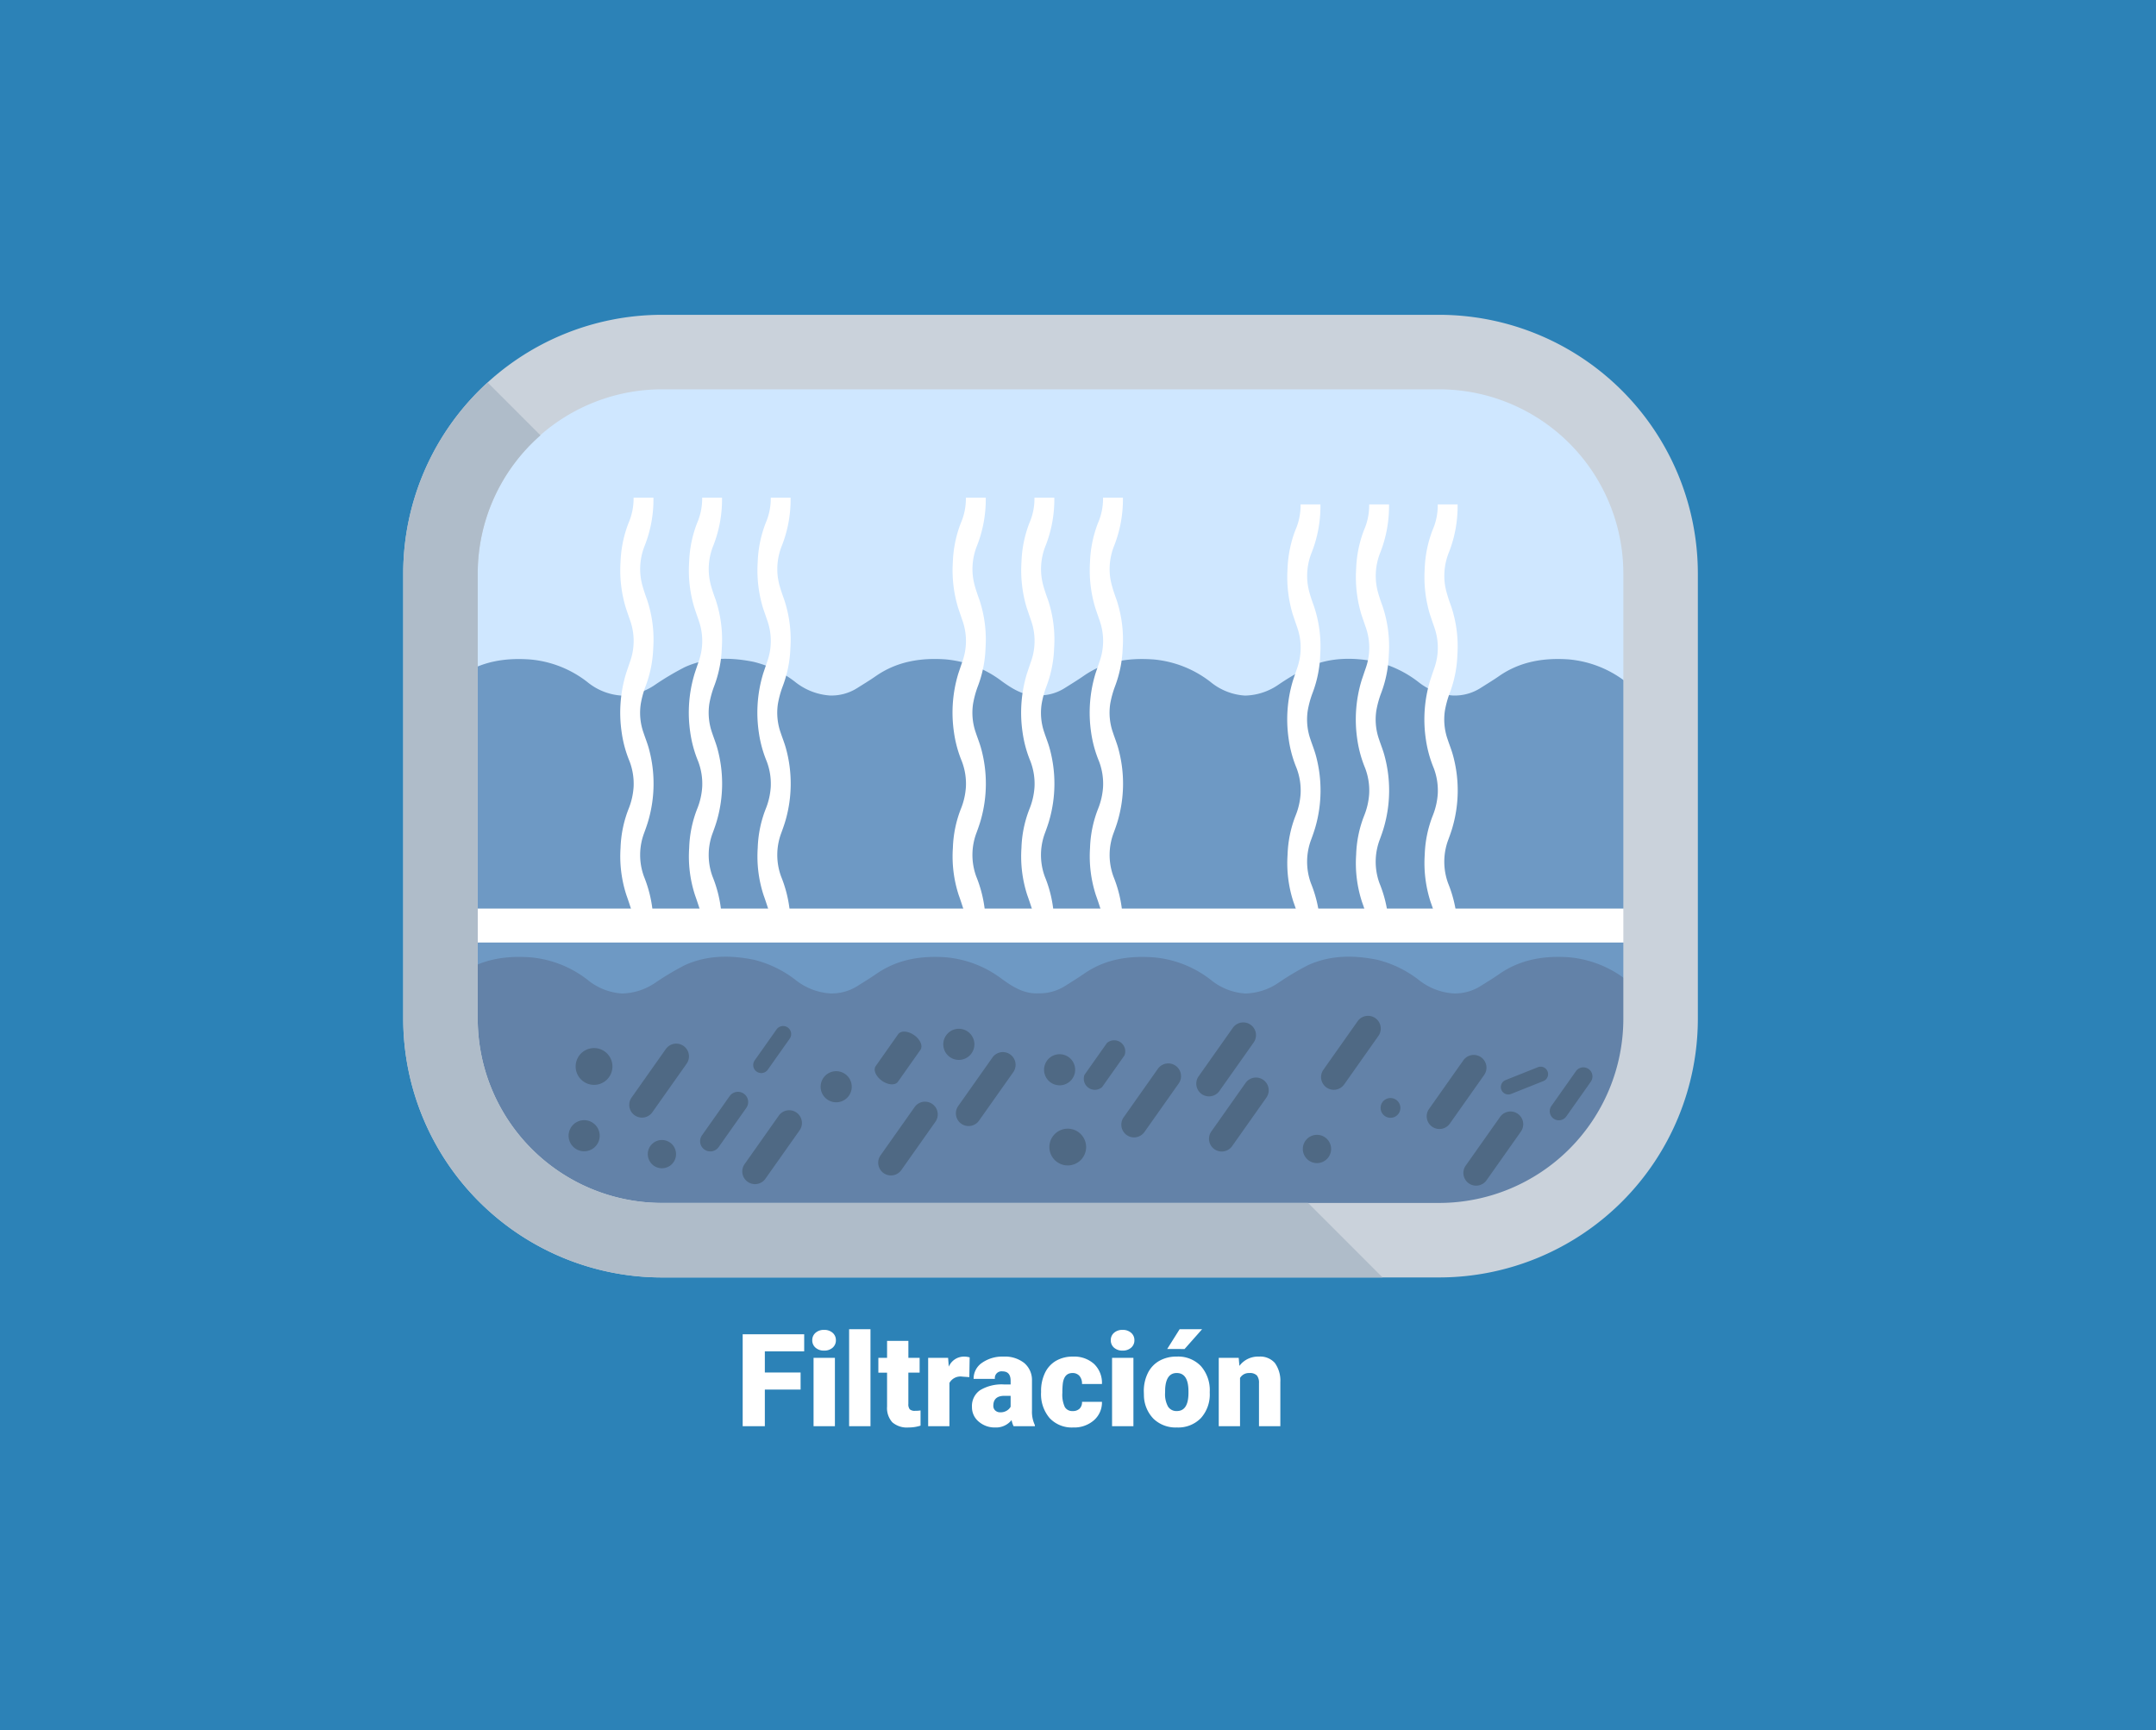 <svg xmlns="http://www.w3.org/2000/svg" width="400" height="321" viewBox="0 0 400 321">
  <g id="Grupo_1181899" data-name="Grupo 1181899" transform="translate(-285 -5888)">
    <rect id="Rectángulo_407463" data-name="Rectángulo 407463" width="400" height="321" transform="translate(285 5888)" fill="#2c82b7"/>
    <g id="Grupo_1181787" data-name="Grupo 1181787">
      <g id="Grupo_1181785" data-name="Grupo 1181785" transform="translate(359.809 5946.406)">
        <g id="Grupo_1181786" data-name="Grupo 1181786" transform="translate(0 0)">
          <path id="Trazado_1049030" data-name="Trazado 1049030" d="M24.936,0H199.572a24.936,24.936,0,0,1,24.936,24.936V138.481a24.936,24.936,0,0,1-24.936,24.936H24.938a25.04,25.04,0,0,1-20.5-10.732A24.6,24.6,0,0,1,0,138.479V24.936A24.936,24.936,0,0,1,24.936,0Z" transform="translate(7.842 8.338)" fill="#cfe7ff"/>
          <path id="Trazado_1048992" data-name="Trazado 1048992" d="M225.837,43.248a20.139,20.139,0,0,0-10.488-4.067c-4.66-.323-9.04.407-12.939,3.125-1.112.773-2.282,1.475-3.419,2.2a8.933,8.933,0,0,1-5.13,1.375,11.6,11.6,0,0,1-6.406-2.528,20.6,20.6,0,0,0-7.675-3.711c-4.374-.882-8.693-.867-12.8.987a52.27,52.27,0,0,0-5.432,3.224,11.307,11.307,0,0,1-6.234,2.043,11.14,11.14,0,0,1-6.4-2.532,20.106,20.106,0,0,0-10.551-4.17c-4.653-.338-9.052.32-12.959,3.033-1.14.791-2.336,1.522-3.515,2.262a8.7,8.7,0,0,1-4.9,1.37v0c-2.666.16-4.786-1.191-6.773-2.615a20.128,20.128,0,0,0-10.483-4.067c-4.66-.323-9.042.407-12.944,3.125-1.109.773-2.274,1.475-3.422,2.2a8.916,8.916,0,0,1-5.127,1.375,11.581,11.581,0,0,1-6.4-2.528,20.609,20.609,0,0,0-7.677-3.711c-4.372-.882-8.7-.867-12.8.987a51.785,51.785,0,0,0-5.434,3.224A11.313,11.313,0,0,1,39.686,45.9a11.136,11.136,0,0,1-6.4-2.532A20.085,20.085,0,0,0,22.739,39.2c-4.657-.338-9.05.32-12.959,3.033-1.143.791-2.339,1.522-3.518,2.262a8.7,8.7,0,0,1-4.9,1.37v61.671a41.974,41.974,0,0,0,41.975,41.976H190.76a41.979,41.979,0,0,0,41.98-41.976V45.861c-2.728.214-4.885-1.165-6.9-2.613" transform="translate(0.861 24.747)" fill="#6e99c4"/>
          <path id="Trazado_1048993" data-name="Trazado 1048993" d="M232.771,79.7c-2.728.212-4.88-1.165-6.9-2.617a20.18,20.18,0,0,0-10.486-4.067c-4.66-.322-9.042.408-12.942,3.126-1.107.776-2.278,1.475-3.423,2.2a8.925,8.925,0,0,1-5.127,1.375,11.579,11.579,0,0,1-6.4-2.527,20.641,20.641,0,0,0-7.677-3.714c-4.372-.88-8.694-.867-12.8.988a51.361,51.361,0,0,0-5.431,3.226,11.377,11.377,0,0,1-6.239,2.045,11.191,11.191,0,0,1-6.4-2.532A20.081,20.081,0,0,0,138.4,73.036c-4.663-.34-9.055.317-12.965,3.031-1.147.792-2.332,1.524-3.513,2.264a8.76,8.76,0,0,1-4.907,1.37c-2.667.162-4.786-1.191-6.772-2.617A20.153,20.153,0,0,0,99.76,73.018c-4.66-.322-9.042.408-12.939,3.126-1.111.776-2.282,1.475-3.422,2.2a8.938,8.938,0,0,1-5.127,1.375,11.579,11.579,0,0,1-6.406-2.527,20.682,20.682,0,0,0-7.675-3.714c-4.374-.88-8.694-.867-12.8.988a51.361,51.361,0,0,0-5.431,3.226,11.392,11.392,0,0,1-6.236,2.045,11.187,11.187,0,0,1-6.4-2.532,20.07,20.07,0,0,0-10.55-4.172c-4.655-.34-9.052.317-12.957,3.031-1.145.792-2.341,1.524-3.517,2.264a8.751,8.751,0,0,1-4.9,1.37V89.88c.029,0,.06-.007.09-.011a41.965,41.965,0,0,0,41.787,38.21H190.7A41.965,41.965,0,0,0,232.484,89.87c.1,0,.189.01.287.01Z" transform="translate(0.883 46.177)" fill="#6382a8" fill-rule="evenodd"/>
          <path id="Trazado_1048994" data-name="Trazado 1048994" d="M94.372,93.1a2.36,2.36,0,1,1-3.856-2.723l6.354-9a2.362,2.362,0,0,1,3.86,2.724Z" transform="translate(57.052 50.902)" fill="#4f6984"/>
          <path id="Trazado_1048995" data-name="Trazado 1048995" d="M29.965,95.51a2.361,2.361,0,1,1-3.858-2.724l6.355-9a2.361,2.361,0,0,1,3.858,2.723Z" transform="translate(16.26 52.429)" fill="#4f6984"/>
          <path id="Trazado_1048996" data-name="Trazado 1048996" d="M80.731,91.125a2.054,2.054,0,0,1-3.252-2.3l4.165-5.9a2.055,2.055,0,0,1,3.254,2.3Z" transform="translate(48.924 52.163)" fill="#4f6984"/>
          <path id="Trazado_1048997" data-name="Trazado 1048997" d="M42.811,103.054a2.36,2.36,0,1,1-3.855-2.723l6.349-9a2.363,2.363,0,0,1,3.861,2.724Z" transform="translate(24.398 57.209)" fill="#4f6984"/>
          <path id="Trazado_1048998" data-name="Trazado 1048998" d="M37.173,98.482A1.892,1.892,0,1,1,34.082,96.3l5.1-7.227a1.894,1.894,0,1,1,3.094,2.185Z" transform="translate(21.363 55.903)" fill="#4f6984"/>
          <path id="Trazado_1048999" data-name="Trazado 1048999" d="M57.861,90.735c-.5.7-1.82.617-2.96-.186s-1.661-2.025-1.161-2.726l4.181-5.931c.5-.7,1.823-.617,2.961.185S62.543,84.1,62.048,84.8Z" transform="translate(33.915 51.562)" fill="#4f6984"/>
          <path id="Trazado_1049000" data-name="Trazado 1049000" d="M67.064,96.471a2.359,2.359,0,1,1-3.853-2.724l6.354-9a2.361,2.361,0,0,1,3.858,2.723Z" transform="translate(39.758 53.038)" fill="#4f6984"/>
          <path id="Trazado_1049001" data-name="Trazado 1049001" d="M42.474,88.867a1.491,1.491,0,1,1-2.437-1.718l4.047-5.731a1.491,1.491,0,1,1,2.435,1.722Z" transform="translate(25.181 51.159)" fill="#4f6984"/>
          <path id="Trazado_1049002" data-name="Trazado 1049002" d="M124.733,103.218a2.363,2.363,0,1,1-3.861-2.724l6.355-9a2.361,2.361,0,1,1,3.858,2.724Z" transform="translate(76.277 57.311)" fill="#4f6984"/>
          <path id="Trazado_1049003" data-name="Trazado 1049003" d="M85.859,97.757A2.36,2.36,0,1,1,82,95.033l6.35-9a2.363,2.363,0,0,1,3.863,2.723Z" transform="translate(51.66 53.853)" fill="#4f6984"/>
          <path id="Trazado_1049004" data-name="Trazado 1049004" d="M26.411,86.7A3.412,3.412,0,1,1,23,83.29,3.414,3.414,0,0,1,26.411,86.7" transform="translate(12.405 52.749)" fill="#4f6984"/>
          <path id="Trazado_1049005" data-name="Trazado 1049005" d="M67.118,83.984A2.886,2.886,0,1,1,64.23,81.1a2.886,2.886,0,0,1,2.888,2.886" transform="translate(38.852 51.361)" fill="#4f6984"/>
          <path id="Trazado_1049006" data-name="Trazado 1049006" d="M78.561,86.874a2.884,2.884,0,1,1-2.883-2.886,2.883,2.883,0,0,1,2.883,2.886" transform="translate(46.102 53.191)" fill="#4f6984"/>
          <path id="Trazado_1049007" data-name="Trazado 1049007" d="M53.186,88.8A2.886,2.886,0,1,1,50.3,85.915,2.887,2.887,0,0,1,53.186,88.8" transform="translate(30.028 54.412)" fill="#4f6984"/>
          <path id="Trazado_1049008" data-name="Trazado 1049008" d="M80.214,95.858a3.409,3.409,0,1,1-3.409-3.412,3.411,3.411,0,0,1,3.409,3.412" transform="translate(46.484 58.548)" fill="#4f6984"/>
          <path id="Trazado_1049009" data-name="Trazado 1049009" d="M33.025,96.352A2.622,2.622,0,1,1,30.4,93.731a2.622,2.622,0,0,1,2.621,2.621" transform="translate(17.594 59.362)" fill="#4f6984"/>
          <path id="Trazado_1049010" data-name="Trazado 1049010" d="M24.556,94.368a2.885,2.885,0,1,1-2.886-2.888,2.886,2.886,0,0,1,2.886,2.888" transform="translate(11.897 57.936)" fill="#4f6984"/>
          <path id="Trazado_1049011" data-name="Trazado 1049011" d="M58.234,102.094a2.363,2.363,0,0,1-3.86-2.726l6.354-9a2.362,2.362,0,0,1,3.86,2.723Z" transform="translate(34.163 56.6)" fill="#4f6984"/>
          <path id="Trazado_1049012" data-name="Trazado 1049012" d="M95.82,99.362a2.361,2.361,0,1,1-3.858-2.723l6.35-9a2.362,2.362,0,1,1,3.86,2.724Z" transform="translate(57.967 54.869)" fill="#4f6984"/>
          <path id="Trazado_1049013" data-name="Trazado 1049013" d="M133.3,94.588a1.689,1.689,0,0,1-2.759-1.95l4.547-6.445a1.69,1.69,0,0,1,2.76,1.952Z" transform="translate(82.481 54.136)" fill="#4f6984"/>
          <path id="Trazado_1049014" data-name="Trazado 1049014" d="M126.58,90.462a1.385,1.385,0,0,1-1.031-2.571l6-2.39a1.383,1.383,0,0,1,1.022,2.571Z" transform="translate(78.964 54.088)" fill="#4f6984"/>
          <path id="Trazado_1049015" data-name="Trazado 1049015" d="M108.549,92.35a2.361,2.361,0,1,1-3.858-2.723l6.352-9a2.361,2.361,0,0,1,3.858,2.723Z" transform="translate(66.029 50.429)" fill="#4f6984"/>
          <path id="Trazado_1049016" data-name="Trazado 1049016" d="M120.555,96.793A2.36,2.36,0,1,1,116.7,94.07l6.35-9a2.361,2.361,0,0,1,3.86,2.721Z" transform="translate(73.633 53.242)" fill="#4f6984"/>
          <path id="Trazado_1049017" data-name="Trazado 1049017" d="M107.432,95.765a2.623,2.623,0,1,1-2.621-2.621,2.623,2.623,0,0,1,2.621,2.621" transform="translate(64.717 58.99)" fill="#4f6984"/>
          <path id="Trazado_1049018" data-name="Trazado 1049018" d="M114.69,90.8a1.834,1.834,0,1,1-1.836-1.837A1.835,1.835,0,0,1,114.69,90.8" transform="translate(70.313 56.344)" fill="#4f6984"/>
          <rect id="Rectángulo_407559" data-name="Rectángulo 407559" width="228.768" height="6.296" transform="translate(3.582 110.161)" fill="#fff"/>
          <path id="Trazado_1049019" data-name="Trazado 1049019" d="M64.865,100.361a10.308,10.308,0,0,0-.472-3.314c-.281-.861-.554-1.712-.857-2.541a23.154,23.154,0,0,1-1.083-8.773,21.683,21.683,0,0,1,1.45-7.144,13.04,13.04,0,0,0,.965-4.14,11.641,11.641,0,0,0-.759-4.784,22,22,0,0,1-1.452-5.349,24.916,24.916,0,0,1,.808-10.929q.385-1.147.776-2.288a11.337,11.337,0,0,0,0-7.5q-.417-1.2-.822-2.411a23.865,23.865,0,0,1-.973-8.472A22.093,22.093,0,0,1,63.916,25.5a11.346,11.346,0,0,0,.949-4.733h3.686a23.509,23.509,0,0,1-1.6,8.861,11.609,11.609,0,0,0-.776,5.829,12.258,12.258,0,0,0,.408,1.9c.232.794.493,1.555.769,2.3a23.374,23.374,0,0,1,1.156,9.026,21.81,21.81,0,0,1-1.428,7.089,17.873,17.873,0,0,0-.885,3.257,11.141,11.141,0,0,0,.519,5.367c.333,1.018.732,1.971,1.014,3.043a24.655,24.655,0,0,1-.1,13.138c-.229.8-.495,1.548-.768,2.295a11.623,11.623,0,0,0-.069,8.191,23.5,23.5,0,0,1,1.539,5.839c.1,1.14.145,2.3.217,3.456Z" transform="translate(39.526 13.155)" fill="#fff" fill-rule="evenodd"/>
          <path id="Trazado_1049020" data-name="Trazado 1049020" d="M72.654,100.361a10.4,10.4,0,0,0-.472-3.314c-.281-.861-.56-1.712-.861-2.541a23.22,23.22,0,0,1-1.08-8.773A21.558,21.558,0,0,1,71.7,78.589a13.13,13.13,0,0,0,.962-4.14,11.7,11.7,0,0,0-.759-4.784,22.074,22.074,0,0,1-1.454-5.349,25.014,25.014,0,0,1,.81-10.929c.26-.764.513-1.527.779-2.288a11.378,11.378,0,0,0,0-7.5q-.416-1.2-.823-2.411a23.978,23.978,0,0,1-.972-8.472A22.093,22.093,0,0,1,71.7,25.5a11.294,11.294,0,0,0,.952-4.733h3.683a23.479,23.479,0,0,1-1.594,8.861,11.591,11.591,0,0,0-.779,5.829,12.258,12.258,0,0,0,.408,1.9c.232.794.493,1.555.771,2.3A23.4,23.4,0,0,1,76.3,48.686a22.071,22.071,0,0,1-1.424,7.089,17.873,17.873,0,0,0-.89,3.257A11.1,11.1,0,0,0,74.5,64.4c.333,1.018.735,1.971,1.013,3.043a24.639,24.639,0,0,1-.1,13.138c-.225.8-.495,1.548-.768,2.295a11.623,11.623,0,0,0-.072,8.191,23.147,23.147,0,0,1,1.542,5.839c.1,1.14.145,2.3.214,3.456Z" transform="translate(44.46 13.155)" fill="#fff" fill-rule="evenodd"/>
          <path id="Trazado_1049021" data-name="Trazado 1049021" d="M80.445,100.361a10.308,10.308,0,0,0-.472-3.314c-.276-.861-.56-1.712-.859-2.541a23.417,23.417,0,0,1-1.083-8.773,21.682,21.682,0,0,1,1.455-7.144,13.13,13.13,0,0,0,.962-4.14,11.7,11.7,0,0,0-.756-4.784,22.074,22.074,0,0,1-1.459-5.349,25.014,25.014,0,0,1,.812-10.929c.256-.764.513-1.527.776-2.288a11.357,11.357,0,0,0,0-7.5c-.276-.8-.554-1.6-.823-2.411a23.977,23.977,0,0,1-.972-8.472A22.093,22.093,0,0,1,79.494,25.5a11.32,11.32,0,0,0,.951-4.733h3.686a23.509,23.509,0,0,1-1.6,8.861,11.627,11.627,0,0,0-.776,5.829,12.257,12.257,0,0,0,.413,1.9c.224.794.488,1.555.764,2.3a23.436,23.436,0,0,1,1.158,9.026,22.158,22.158,0,0,1-1.424,7.089,18.006,18.006,0,0,0-.892,3.257A11.121,11.121,0,0,0,82.3,64.4c.333,1.018.732,1.971,1.013,3.043a24.623,24.623,0,0,1-.1,13.138c-.224.8-.495,1.548-.768,2.295a11.623,11.623,0,0,0-.067,8.191,23.782,23.782,0,0,1,1.539,5.839c.1,1.14.145,2.3.216,3.456Z" transform="translate(49.393 13.155)" fill="#fff" fill-rule="evenodd"/>
          <path id="Trazado_1049022" data-name="Trazado 1049022" d="M102.884,101.129a10.307,10.307,0,0,0-.472-3.314c-.281-.861-.554-1.712-.857-2.541A23.187,23.187,0,0,1,100.47,86.5a21.724,21.724,0,0,1,1.452-7.144,13.04,13.04,0,0,0,.965-4.14,11.668,11.668,0,0,0-.759-4.784,22,22,0,0,1-1.452-5.349,24.916,24.916,0,0,1,.808-10.929q.385-1.147.776-2.288a11.337,11.337,0,0,0,0-7.5q-.416-1.2-.822-2.411a23.907,23.907,0,0,1-.975-8.472,22.135,22.135,0,0,1,1.468-7.211,11.348,11.348,0,0,0,.949-4.735h3.686a23.512,23.512,0,0,1-1.6,8.862,11.609,11.609,0,0,0-.776,5.829,12.254,12.254,0,0,0,.408,1.9c.232.794.493,1.555.769,2.3a23.374,23.374,0,0,1,1.156,9.026,21.81,21.81,0,0,1-1.428,7.089,18.006,18.006,0,0,0-.887,3.257,11.16,11.16,0,0,0,.521,5.367c.333,1.018.732,1.971,1.014,3.043a24.655,24.655,0,0,1-.1,13.138c-.229.8-.495,1.548-.768,2.295a11.623,11.623,0,0,0-.069,8.191,23.566,23.566,0,0,1,1.539,5.839c.1,1.14.145,2.3.217,3.456Z" transform="translate(63.604 13.64)" fill="#fff" fill-rule="evenodd"/>
          <path id="Trazado_1049023" data-name="Trazado 1049023" d="M110.673,101.129a10.4,10.4,0,0,0-.472-3.314c-.281-.861-.56-1.712-.861-2.541a23.22,23.22,0,0,1-1.08-8.773,21.558,21.558,0,0,1,1.454-7.144,13.13,13.13,0,0,0,.962-4.14,11.7,11.7,0,0,0-.759-4.784,22.148,22.148,0,0,1-1.455-5.349,25.039,25.039,0,0,1,.812-10.929c.26-.764.513-1.527.779-2.288a11.378,11.378,0,0,0,0-7.5q-.416-1.2-.823-2.411a23.982,23.982,0,0,1-.972-8.472,22.093,22.093,0,0,1,1.463-7.211,11.3,11.3,0,0,0,.952-4.735h3.683a23.513,23.513,0,0,1-1.594,8.862,11.591,11.591,0,0,0-.779,5.829,12.257,12.257,0,0,0,.408,1.9c.232.794.493,1.555.769,2.3a23.343,23.343,0,0,1,1.156,9.026,22.027,22.027,0,0,1-1.423,7.089A18,18,0,0,0,112,59.8a11.121,11.121,0,0,0,.521,5.367c.333,1.018.735,1.971,1.013,3.043a24.639,24.639,0,0,1-.1,13.138c-.225.8-.495,1.548-.768,2.295a11.623,11.623,0,0,0-.072,8.191,23.216,23.216,0,0,1,1.542,5.839c.1,1.14.145,2.3.214,3.456Z" transform="translate(68.538 13.64)" fill="#fff" fill-rule="evenodd"/>
          <path id="Trazado_1049024" data-name="Trazado 1049024" d="M118.464,101.129a10.308,10.308,0,0,0-.472-3.314c-.276-.861-.56-1.712-.859-2.541A23.417,23.417,0,0,1,116.05,86.5a21.682,21.682,0,0,1,1.455-7.144,13.13,13.13,0,0,0,.962-4.14,11.7,11.7,0,0,0-.756-4.784,22.074,22.074,0,0,1-1.459-5.349,25.014,25.014,0,0,1,.812-10.929c.256-.764.513-1.527.776-2.288a11.357,11.357,0,0,0,0-7.5c-.276-.8-.554-1.6-.823-2.411a24.02,24.02,0,0,1-.973-8.472,22.135,22.135,0,0,1,1.467-7.211,11.322,11.322,0,0,0,.951-4.735h3.686a23.512,23.512,0,0,1-1.6,8.862,11.627,11.627,0,0,0-.776,5.829,12.254,12.254,0,0,0,.413,1.9c.224.794.488,1.555.764,2.3a23.436,23.436,0,0,1,1.158,9.026,22.159,22.159,0,0,1-1.424,7.089,18.006,18.006,0,0,0-.892,3.257,11.121,11.121,0,0,0,.521,5.367c.333,1.018.732,1.971,1.013,3.043a24.623,24.623,0,0,1-.1,13.138c-.224.8-.495,1.548-.768,2.295a11.623,11.623,0,0,0-.067,8.191,23.783,23.783,0,0,1,1.539,5.839c.1,1.14.145,2.3.216,3.456Z" transform="translate(73.471 13.64)" fill="#fff" fill-rule="evenodd"/>
          <path id="Trazado_1049025" data-name="Trazado 1049025" d="M27.121,100.361a10.4,10.4,0,0,0-.48-3.314c-.273-.861-.554-1.712-.853-2.541A23.317,23.317,0,0,1,24.7,85.733a21.765,21.765,0,0,1,1.459-7.144,13.22,13.22,0,0,0,.962-4.14,11.751,11.751,0,0,0-.756-4.784,21.781,21.781,0,0,1-1.455-5.349,24.965,24.965,0,0,1,.808-10.929c.258-.764.514-1.527.777-2.288a11.378,11.378,0,0,0,0-7.5c-.279-.8-.557-1.6-.823-2.411a23.9,23.9,0,0,1-.975-8.472A22.135,22.135,0,0,1,26.169,25.5a11.5,11.5,0,0,0,.952-4.733H30.8a23.287,23.287,0,0,1-1.6,8.861,11.646,11.646,0,0,0-.771,5.829,12.647,12.647,0,0,0,.408,1.9c.232.794.493,1.555.768,2.3a23.281,23.281,0,0,1,1.158,9.026,22.07,22.07,0,0,1-1.424,7.089,17.613,17.613,0,0,0-.887,3.257,11.081,11.081,0,0,0,.516,5.367c.335,1.018.732,1.971,1.016,3.043a24.688,24.688,0,0,1-.1,13.138c-.225.8-.495,1.548-.766,2.295a11.605,11.605,0,0,0-.07,8.191,23.782,23.782,0,0,1,1.539,5.839c.1,1.14.145,2.3.216,3.456Z" transform="translate(15.621 13.155)" fill="#fff" fill-rule="evenodd"/>
          <path id="Trazado_1049026" data-name="Trazado 1049026" d="M34.908,100.361a10.218,10.218,0,0,0-.472-3.314c-.278-.861-.562-1.712-.857-2.541A23.155,23.155,0,0,1,32.5,85.733a21.683,21.683,0,0,1,1.45-7.144,13.04,13.04,0,0,0,.965-4.14,11.7,11.7,0,0,0-.759-4.784A22,22,0,0,1,32.7,64.315a24.916,24.916,0,0,1,.812-10.929q.38-1.147.771-2.288a11.347,11.347,0,0,0,0-7.5c-.274-.8-.554-1.6-.822-2.411a23.792,23.792,0,0,1-.97-8.472A22.009,22.009,0,0,1,33.959,25.5a11.372,11.372,0,0,0,.949-4.733h3.682a23.351,23.351,0,0,1-1.6,8.861,11.556,11.556,0,0,0-.773,5.829,11.888,11.888,0,0,0,.405,1.9c.229.794.493,1.555.773,2.3a23.468,23.468,0,0,1,1.155,9.026,21.939,21.939,0,0,1-1.429,7.089,18.14,18.14,0,0,0-.887,3.257,11.221,11.221,0,0,0,.519,5.367c.335,1.018.733,1.971,1.016,3.043a24.655,24.655,0,0,1-.1,13.138c-.225.8-.495,1.548-.768,2.295a11.614,11.614,0,0,0-.069,8.191,23.566,23.566,0,0,1,1.539,5.839c.1,1.14.145,2.3.212,3.456Z" transform="translate(20.555 13.155)" fill="#fff" fill-rule="evenodd"/>
          <path id="Trazado_1049027" data-name="Trazado 1049027" d="M42.7,100.361a10.4,10.4,0,0,0-.475-3.314c-.278-.861-.557-1.712-.857-2.541a23.252,23.252,0,0,1-1.085-8.773,21.724,21.724,0,0,1,1.452-7.144,13.04,13.04,0,0,0,.965-4.14,11.7,11.7,0,0,0-.759-4.784,22.073,22.073,0,0,1-1.454-5.349,24.941,24.941,0,0,1,.81-10.929q.385-1.147.776-2.288a11.357,11.357,0,0,0,0-7.5q-.416-1.2-.825-2.411a24.016,24.016,0,0,1-.969-8.472A22.136,22.136,0,0,1,41.747,25.5a11.422,11.422,0,0,0,.955-4.733h3.68a23.414,23.414,0,0,1-1.6,8.861,11.645,11.645,0,0,0-.779,5.829,12.256,12.256,0,0,0,.412,1.9c.229.794.5,1.555.769,2.3a23.5,23.5,0,0,1,1.16,9.026,22.158,22.158,0,0,1-1.428,7.089,18.006,18.006,0,0,0-.89,3.257,11.121,11.121,0,0,0,.521,5.367c.333,1.018.735,1.971,1.014,3.043a24.655,24.655,0,0,1-.1,13.138c-.229.8-.5,1.548-.768,2.295a11.605,11.605,0,0,0-.069,8.191,23.566,23.566,0,0,1,1.539,5.839c.1,1.14.149,2.3.214,3.456Z" transform="translate(25.488 13.155)" fill="#fff" fill-rule="evenodd"/>
          <path id="Trazado_1049028" data-name="Trazado 1049028" d="M192.213,178.594H47.979A48.033,48.033,0,0,1,0,130.617V47.979A48.034,48.034,0,0,1,47.979,0H192.213a48.034,48.034,0,0,1,47.979,47.979v82.638a48.033,48.033,0,0,1-47.979,47.977M47.979,13.824A34.193,34.193,0,0,0,13.823,47.979v82.638a34.194,34.194,0,0,0,34.156,34.154H192.213a34.194,34.194,0,0,0,34.154-34.154V47.979a34.193,34.193,0,0,0-34.154-34.154Z" transform="translate(0 0)" fill="#cad2db"/>
          <path id="Trazado_1049029" data-name="Trazado 1049029" d="M167.879,159.9H47.979A34.194,34.194,0,0,1,13.823,125.75V43.112A34.043,34.043,0,0,1,25.467,17.493L15.66,7.685A47.853,47.853,0,0,0,0,43.112V125.75a48.033,48.033,0,0,0,47.979,47.977H181.7Z" transform="translate(0 4.867)" fill="#afbcc9"/>
        </g>
      </g>
      <path id="Trazado_1049433" data-name="Trazado 1049433" d="M12.035-6.8H5.4V0H1.289V-17.062H12.7v3.176H5.4v3.926h6.633ZM18.4,0H14.438V-12.68H18.4ZM14.2-15.949a1.763,1.763,0,0,1,.609-1.383,2.3,2.3,0,0,1,1.582-.539,2.3,2.3,0,0,1,1.582.539,1.763,1.763,0,0,1,.609,1.383,1.763,1.763,0,0,1-.609,1.383,2.3,2.3,0,0,1-1.582.539,2.3,2.3,0,0,1-1.582-.539A1.763,1.763,0,0,1,14.2-15.949ZM25,0H21.035V-18H25Zm7.031-15.832v3.152h2.086v2.742H32.027v5.8a1.481,1.481,0,0,0,.258,1,1.383,1.383,0,0,0,1.02.281,5.793,5.793,0,0,0,.984-.07V-.105a7.288,7.288,0,0,1-2.227.34,4.137,4.137,0,0,1-3.012-.961,3.939,3.939,0,0,1-.973-2.918V-9.937H26.461V-12.68h1.617v-3.152ZM43.336-9.105l-1.3-.094a2.336,2.336,0,0,0-2.391,1.172V0H35.7V-12.68h3.7l.129,1.629A3.058,3.058,0,0,1,42.3-12.914a3.851,3.851,0,0,1,1.1.141ZM51.551,0a4.459,4.459,0,0,1-.375-1.137A3.672,3.672,0,0,1,48.129.234,4.5,4.5,0,0,1,45.082-.85a3.45,3.45,0,0,1-1.254-2.725,3.546,3.546,0,0,1,1.523-3.117,7.761,7.761,0,0,1,4.43-1.055H51v-.671q0-1.755-1.512-1.755a1.236,1.236,0,0,0-1.406,1.39H44.133A3.54,3.54,0,0,1,45.7-11.767a6.575,6.575,0,0,1,3.99-1.147A5.764,5.764,0,0,1,53.52-11.73a4.115,4.115,0,0,1,1.441,3.246v5.613A5.748,5.748,0,0,0,55.5-.2V0ZM49.078-2.578A2.2,2.2,0,0,0,50.3-2.895a1.983,1.983,0,0,0,.7-.715V-5.637H49.852q-2.062,0-2.062,1.852a1.131,1.131,0,0,0,.363.873A1.315,1.315,0,0,0,49.078-2.578Zm13.43-.234A1.756,1.756,0,0,0,63.8-3.264a1.654,1.654,0,0,0,.445-1.26h3.7A4.384,4.384,0,0,1,66.451-1.1,5.558,5.558,0,0,1,62.6.234,5.627,5.627,0,0,1,58.242-1.5a6.834,6.834,0,0,1-1.594-4.8v-.164a7.723,7.723,0,0,1,.709-3.393A5.162,5.162,0,0,1,59.4-12.123a6.1,6.1,0,0,1,3.164-.791,5.488,5.488,0,0,1,3.926,1.371,4.863,4.863,0,0,1,1.453,3.715h-3.7a2.168,2.168,0,0,0-.48-1.512,1.658,1.658,0,0,0-1.289-.527q-1.535,0-1.793,1.957A13.809,13.809,0,0,0,60.6-6.2a5.424,5.424,0,0,0,.457,2.648A1.582,1.582,0,0,0,62.508-2.812ZM73.781,0H69.82V-12.68h3.961Zm-4.2-15.949a1.763,1.763,0,0,1,.609-1.383,2.3,2.3,0,0,1,1.582-.539,2.3,2.3,0,0,1,1.582.539,1.763,1.763,0,0,1,.609,1.383,1.763,1.763,0,0,1-.609,1.383,2.3,2.3,0,0,1-1.582.539,2.3,2.3,0,0,1-1.582-.539A1.763,1.763,0,0,1,69.586-15.949Zm6.129,9.492a7.484,7.484,0,0,1,.738-3.381,5.28,5.28,0,0,1,2.121-2.279,6.388,6.388,0,0,1,3.246-.8,5.83,5.83,0,0,1,4.488,1.764,6.768,6.768,0,0,1,1.641,4.8v.141A6.566,6.566,0,0,1,86.3-1.506,5.846,5.846,0,0,1,81.844.234,5.912,5.912,0,0,1,77.5-1.389a6.348,6.348,0,0,1-1.77-4.4Zm3.949.246a4.718,4.718,0,0,0,.551,2.578,1.835,1.835,0,0,0,1.629.82q2.109,0,2.156-3.246v-.4q0-3.41-2.18-3.41-1.98,0-2.145,2.941ZM82.359-18h4.172l-3.258,3.68-3.223-.006Zm10.957,5.32.129,1.488a4.3,4.3,0,0,1,3.621-1.723,3.618,3.618,0,0,1,2.959,1.184,5.635,5.635,0,0,1,1.014,3.563V0H97.078V-8a2.14,2.14,0,0,0-.387-1.412,1.789,1.789,0,0,0-1.406-.451,1.883,1.883,0,0,0-1.723.914V0H89.613V-12.68Z" transform="translate(421.5 6152.599)" fill="#fff"/>
    </g>
  </g>
</svg>
